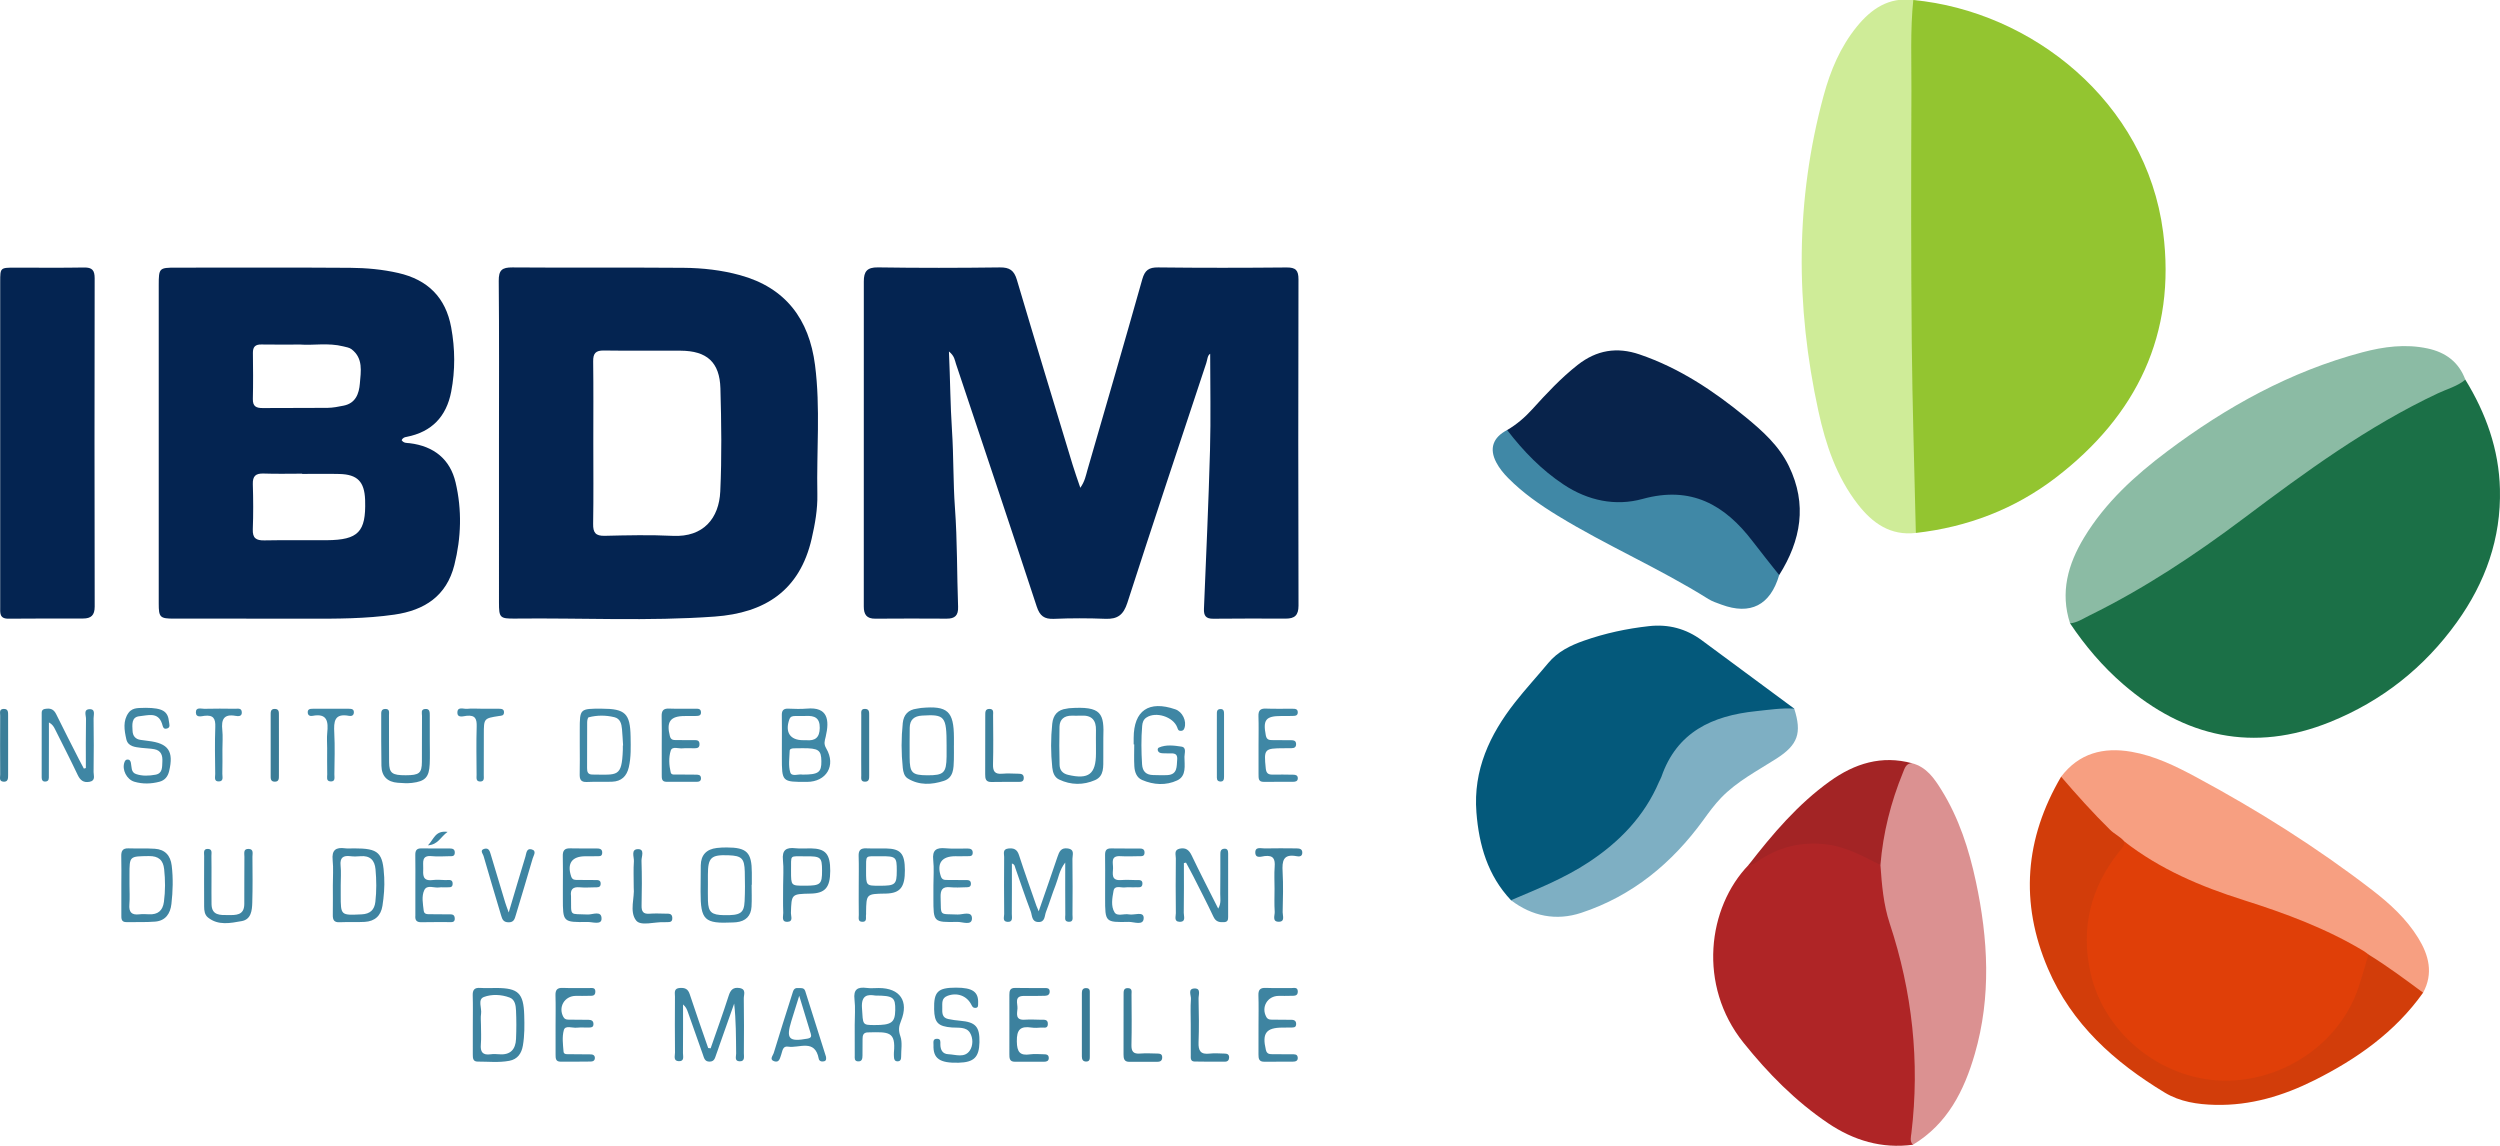 <?xml version="1.0" encoding="utf-8"?>
<!-- Generator: Adobe Illustrator 16.0.0, SVG Export Plug-In . SVG Version: 6.00 Build 0)  -->
<!DOCTYPE svg PUBLIC "-//W3C//DTD SVG 1.1//EN" "http://www.w3.org/Graphics/SVG/1.1/DTD/svg11.dtd">
<svg version="1.1" id="Calque_1" xmlns="http://www.w3.org/2000/svg" xmlns:xlink="http://www.w3.org/1999/xlink" x="0px" y="0px"
	 width="1000px" height="458.318px" viewBox="0 270.94 1000 458.318" enable-background="new 0 270.94 1000 458.318"
	 xml:space="preserve">
<path fill="#042451" d="M379.574,411.531c0.507,11.11,0.546,21.364,1.219,31.533c0.688,10.371,0.436,20.75,1.193,31.12
	c0.957,13.118,0.772,26.316,1.252,39.476c0.126,3.476-1.273,4.762-4.575,4.742c-9.517-0.056-19.035-0.067-28.552,0.01
	c-3.45,0.029-4.6-1.645-4.597-4.883c0.04-43.344,0.042-86.687,0.012-130.028c-0.003-3.92,1.261-5.673,5.658-5.604
	c16.25,0.253,32.507,0.224,48.759,0.011c3.904-0.051,5.694,1.199,6.804,4.947c7.308,24.683,14.814,49.307,22.282,73.943
	c0.869,2.872,1.898,5.695,3.096,9.261c1.853-2.64,2.218-4.944,2.844-7.106c7.363-25.427,14.762-50.844,21.948-76.32
	c1.018-3.607,2.617-4.768,6.351-4.724c17.131,0.202,34.265,0.179,51.396,0.019c3.669-0.034,4.733,1.171,4.726,4.778
	c-0.101,43.489-0.11,86.978,0.014,130.467c0.011,3.943-1.595,5.219-5.127,5.212c-9.663-0.021-19.329-0.065-28.991,0.047
	c-2.939,0.034-3.819-1.206-3.706-3.965c0.871-21.186,1.843-42.369,2.425-63.563c0.353-12.822,0.065-25.661,0.065-38.459
	c-1.083,0.62-1.104,2.355-1.561,3.732c-10.587,31.943-21.239,63.864-31.57,95.892c-1.541,4.779-3.879,6.587-8.733,6.396
	c-6.872-0.268-13.771-0.276-20.64,0.015c-3.88,0.164-5.646-1.185-6.87-4.906c-10.646-32.4-21.489-64.735-32.307-97.081
	C381.901,415.042,381.843,413.344,379.574,411.531z"/>
<path fill="#93C530" d="M765.314,270.94c47.249,4.492,93.156,40.586,99.925,92.779c5.3,40.877-10.604,73.509-42.92,98.271
	c-16.454,12.605-35.324,19.799-55.979,22.13c-2-1.35-1.963-3.459-2.01-5.506c-0.32-14.02-0.739-28.035-1.057-42.055
	c-1.155-51.01-0.584-102.021-0.756-153.032c-0.009-2.485,0.036-4.97,0.082-7.456C762.642,273.864,763.309,272.069,765.314,270.94z"
	/>
<path fill="#1B7047" d="M986.136,422.808c8.255,13.441,13.44,27.875,13.837,43.777c0.493,19.756-5.844,37.384-17.252,53.271
	c-13.036,18.153-30.002,31.532-50.688,39.886c-30.646,12.374-58.155,6.138-82.731-15.083c-8.216-7.094-15.223-15.341-21.274-24.372
	c1.021-1.468,2.304-2.604,3.939-3.386c28.152-13.437,53.223-31.64,78.021-50.296c19.422-14.612,39.611-28.052,61.491-38.802
	c3.286-1.615,6.74-2.839,10.002-4.5C982.969,422.547,984.504,422.229,986.136,422.808z"/>
<path fill="#CFEC98" d="M765.314,270.94c-1.236,12.104-0.696,24.252-0.744,36.375c-0.133,33.354-0.186,66.71,0.126,100.062
	c0.236,25.583,1.071,51.162,1.643,76.742c-10.21,1.192-17.38-3.951-23.21-11.462c-8.523-10.983-12.85-23.882-15.758-37.212
	c-9.213-42.24-9.29-84.406,2.092-126.313c2.691-9.911,6.652-19.368,13.199-27.457C748.454,274.522,755.475,269.686,765.314,270.94z"
	/>
<path fill="#AF2526" d="M765.167,728.838c-12.46,1.672-23.737-1.732-33.922-8.612c-13.063-8.822-24.003-19.922-33.867-32.229
	c-18.354-22.905-14.344-54.091,2.063-71.076c4.434-3.966,8.934-7.581,15.027-9.048c14.604-3.517,27.564-0.708,39.041,8.991
	c1.864,4.109,1.301,8.615,2.077,12.908c1.826,10.088,5.268,19.751,7.667,29.688c3.066,12.693,4.733,25.593,4.807,38.568
	C768.118,708.32,767.832,718.731,765.167,728.838z"/>
<path fill="#04597B" d="M604.394,631.026c-9.294-9.865-12.806-22.016-13.827-35.133c-1.32-16.93,5.322-31.118,15.44-44.008
	c4.237-5.397,8.906-10.455,13.293-15.738c3.797-4.574,8.847-7.031,14.296-8.944c8.453-2.967,17.142-4.833,26.031-5.813
	c7.761-0.854,14.793,1.01,21.075,5.652c12.328,9.111,24.651,18.229,36.979,27.341c-1.223,2.213-3.382,1.931-5.409,2.064
	c-8.759,0.581-17.396,1.695-25.765,4.625c-7.577,2.651-13.023,7.489-16.835,14.484c-3.078,5.648-5.139,11.766-8.536,17.278
	c-7.491,12.159-18.015,20.99-30.194,27.984c-6.201,3.56-12.631,6.728-19.315,9.352C609.229,631.112,606.915,631.66,604.394,631.026z
	"/>
<path fill="#8BBBA4" d="M986.136,422.808c-3.211,2.666-7.246,3.708-10.919,5.435c-28.116,13.209-52.98,31.441-77.662,49.977
	c-19.554,14.687-39.874,28.167-61.876,38.967c-2.467,1.212-4.801,2.819-7.653,3.1c-4.025-12.394-0.84-23.656,5.598-34.301
	c8.473-14.019,20.363-24.835,33.302-34.541c23.679-17.765,49.226-31.953,78.045-39.59c8.532-2.261,17.204-3.417,26.021-1.542
	C978.218,411.849,983.508,415.709,986.136,422.808z"/>
<path fill="#042451" d="M0.082,447.79c0-21.369-0.004-42.738,0.001-64.106c0.002-5.672,0.015-5.68,5.865-5.684
	c9.221-0.006,18.443,0.11,27.661-0.059c3.298-0.06,4.26,1.143,4.254,4.341c-0.078,43.762-0.086,87.523,0.012,131.286
	c0.007,3.518-1.475,4.771-4.626,4.778c-9.952,0.023-19.905-0.035-29.856,0.072c-3.712,0.039-3.313-2.408-3.313-4.767
	C0.083,491.699,0.082,469.744,0.082,447.79z"/>
<path fill="#08234B" d="M602.855,442.96c3.808-2.23,7.077-5.03,10.065-8.327c5.692-6.278,11.469-12.491,18.185-17.758
	c7.54-5.913,15.662-7.26,24.729-4.164c15.896,5.427,29.585,14.538,42.428,25.083c6.8,5.583,13.321,11.412,17.28,19.562
	c7.456,15.347,4.846,29.737-3.873,43.615c-2.597,0.612-3.636-1.411-4.83-2.981c-5.036-6.633-10.354-13.006-16.412-18.749
	c-7.367-6.986-15.753-10.258-25.963-7.687c-7.594,1.914-15.396,1.954-23.072,1.202c-9.458-0.926-17.416-5.768-24.438-11.863
	c-4.718-4.095-9.363-8.38-13.004-13.566C603.021,445.998,601.95,444.734,602.855,442.96z"/>
<path fill="#F79F81" d="M824.445,581.615c7.176-9.442,16.938-11.895,28.059-9.98c9.311,1.602,17.729,5.728,25.977,10.159
	c24.612,13.231,48.199,28.076,70.353,45.136c7.086,5.457,13.693,11.482,18.444,19.181c4.265,6.91,6.146,14.171,1.965,21.904
	c-1.662,0.579-3.197,0.286-4.52-0.822c-5.818-4.887-12.587-8.452-18.433-13.3c-16.459-9.717-34.257-16.229-52.36-22.058
	c-13.378-4.308-26.337-9.576-38.08-17.495c-2.427-1.635-4.543-3.622-6.853-5.378c-7.347-4.652-12.95-11.175-18.552-17.644
	C827.965,588.455,824.224,586.208,824.445,581.615z"/>
<path fill="#DB9191" d="M765.167,728.838c-1.332-1.377-0.799-3.074-0.615-4.6c3.444-28.65,0.365-56.599-8.684-83.97
	c-2.49-7.533-3.144-15.449-3.694-23.338c-2.562-3.362-1.25-7.188-0.706-10.604c1.448-9.104,3.943-17.979,7.657-26.474
	c1.138-2.603,2.834-3.997,5.752-3.603c5.738,1.514,8.83,6.058,11.68,10.636c7.023,11.286,11.036,23.786,13.799,36.676
	c4.925,22.983,6.19,46.039-0.427,68.923C785.668,707.218,778.997,720.521,765.167,728.838z"/>
<path fill="#D23D0A" d="M947.391,652.737c7.579,4.67,14.711,9.979,21.852,15.276c-11.216,15.787-26.516,26.55-43.555,35.059
	c-12.422,6.204-25.476,10.142-39.568,9.814c-7.122-0.165-14.132-1.223-20.231-4.913c-20.12-12.172-37.193-27.367-46.698-49.563
	c-11.331-26.465-9.248-52.068,5.258-76.794c6.285,7.31,12.703,14.485,19.596,21.249c1.796,1.762,4.112,2.753,5.704,4.672
	c1.813,2.332,0.322,4.063-1.053,5.826c-6.242,8.002-10.274,17.02-11.464,27.083c-1.896,16.034,2.25,30.297,13.16,42.484
	c8.511,9.507,18.873,15.494,31.497,17.508c15.719,2.509,29.808-1.271,42.365-10.973c9.874-7.626,15.849-17.684,18.859-29.704
	C943.777,657.098,943.729,653.702,947.391,652.737z"/>
<path fill="#7EAFC3" d="M604.394,631.026c10.616-4.503,21.33-8.774,31.038-15.176c12.369-8.152,22.293-18.376,28.184-32.172
	c0.286-0.672,0.701-1.295,0.937-1.98c6.2-18.005,20.381-24.477,37.845-26.291c5.089-0.528,10.148-1.331,15.287-1.021
	c3.117,9.776,1.519,14.476-7.116,20.006c-7.607,4.873-15.702,9.025-22.092,15.634c-2.651,2.743-4.872,5.794-7.103,8.872
	c-12.552,17.309-28.444,30.433-48.902,37.181C622.526,639.358,612.893,637.5,604.394,631.026z"/>
<path fill="#4088A6" d="M602.855,442.96c6.461,8.401,13.737,15.939,22.639,21.83c9.715,6.431,20.69,8.717,31.521,5.73
	c19.419-5.354,32.881,2.288,44.094,17.011c3.45,4.532,7.038,8.961,10.563,13.438c-3.536,12.057-11.488,16.132-23.108,11.812
	c-1.777-0.661-3.64-1.249-5.229-2.247c-19.454-12.208-40.623-21.31-60.199-33.288c-7.125-4.36-13.963-9.111-19.869-15.084
	c-1.859-1.882-3.527-3.912-4.76-6.266C595.625,450.392,597.132,445.934,602.855,442.96z"/>
<path fill="#A32425" d="M764.877,576.251c-2.478-0.038-2.966,1.931-3.674,3.661c-4.866,11.887-7.98,24.201-9.029,37.02
	c-6.779-3.373-13.354-7.146-21.102-8.17c-10.463-1.383-19.901,0.946-28.436,7.034c-1.021,0.729-1.995,1.133-3.195,1.124
	c9.585-12.373,19.675-24.274,32.505-33.478C741.854,576.336,752.648,572.914,764.877,576.251z"/>
<path fill="#3E85A2" d="M284.258,690.266c2.418-6.987,4.943-13.94,7.195-20.981c0.746-2.332,1.75-3.521,4.291-3.142
	c2.888,0.43,1.747,2.669,1.772,4.136c0.122,7.316,0.081,14.638,0.03,21.956c-0.01,1.331,0.54,3.343-1.783,3.227
	c-2.059-0.104-1.291-1.979-1.304-3.117c-0.073-6.582-0.035-13.164-0.786-19.973c-1.946,5.509-3.894,11.018-5.838,16.526
	c-0.438,1.24-0.826,2.5-1.305,3.724c-0.509,1.303-0.642,2.932-2.66,2.967c-2.015,0.036-2.244-1.473-2.728-2.854
	c-1.979-5.652-3.984-11.298-5.985-16.942c-0.375-1.056-0.779-2.104-1.941-3.072c0,6.477,0.035,12.951-0.031,19.427
	c-0.013,1.289,0.7,3.36-1.669,3.271c-2.311-0.087-1.508-2.146-1.52-3.422c-0.072-7.465-0.061-14.931-0.013-22.396
	c0.009-1.461-0.621-3.35,2.035-3.485c2.027-0.104,3.188,0.418,3.872,2.507c2.359,7.21,4.905,14.357,7.381,21.528
	C283.601,690.188,283.93,690.227,284.258,690.266z"/>
<path fill="#3F87A4" d="M415.479,635.469c2.672-7.724,5.133-14.726,7.502-21.759c0.701-2.082,1.405-3.813,4.166-3.383
	c2.873,0.447,1.806,2.632,1.826,4.126c0.104,7.465,0.071,14.933,0.018,22.397c-0.008,1.158,0.542,2.987-1.642,2.799
	c-1.752-0.153-1.225-1.74-1.231-2.778c-0.053-6.732-0.027-13.466-0.027-20.922c-2.371,3.028-2.727,6.22-3.848,9.042
	c-1.402,3.526-2.462,7.189-3.853,10.723c-0.623,1.587-0.305,4.154-3.105,4.034c-2.695-0.116-2.388-2.667-2.991-4.252
	c-2.182-5.734-4.129-11.561-6.159-17.354c-0.23-0.656-0.209-1.474-1.38-1.796c0,6.814,0.034,13.498-0.029,20.183
	c-0.012,1.292,0.614,3.334-1.793,3.149c-2.042-0.154-1.252-1.999-1.263-3.109c-0.077-7.612-0.07-15.227-0.011-22.84
	c0.01-1.291-0.718-3.099,1.637-3.381c2.137-0.255,3.529,0.261,4.283,2.585c2.208,6.808,4.629,13.544,6.974,20.307
	C414.725,633.738,414.954,634.215,415.479,635.469z"/>
<path fill="#3E85A2" d="M473.555,616.172c0,6.632,0.062,13.265-0.05,19.896c-0.021,1.332,1.015,3.699-1.722,3.592
	c-2.298-0.092-1.43-2.193-1.444-3.445c-0.085-7.305-0.088-14.611-0.003-21.916c0.018-1.409-0.879-3.408,1.582-3.908
	c2.373-0.482,3.695,0.523,4.743,2.714c3.326,6.955,6.871,13.807,10.625,21.28c1.284-2.232,0.78-4.111,0.806-5.847
	c0.077-5.259,0.027-10.521,0.047-15.78c0.003-1.033,0.027-2.133,1.422-2.311c1.438-0.184,1.699,0.739,1.698,1.894
	c-0.005,8.476-0.005,16.949-0.003,25.423c0,1.109-0.179,1.955-1.614,2.037c-1.876,0.108-3.296-0.123-4.241-2.13
	c-2.553-5.408-5.304-10.723-8.001-16.061c-0.958-1.896-1.993-3.751-2.992-5.624C474.123,616.047,473.839,616.109,473.555,616.172z"
	/>
<path fill="#3F86A4" d="M34.343,578.169c0-6.569-0.071-13.141,0.058-19.708c0.027-1.336-1.121-3.709,1.348-3.845
	c2.581-0.143,1.663,2.295,1.681,3.662c0.1,7.158,0.1,14.318,0.001,21.477c-0.019,1.391,0.904,3.415-1.582,3.897
	c-2.368,0.461-3.733-0.537-4.768-2.721c-2.937-6.194-6.073-12.295-9.138-18.429c-0.449-0.898-0.94-1.776-2.38-2.599
	c0,2.447,0.001,4.896,0,7.346c-0.003,4.676,0.009,9.351-0.026,14.026c-0.007,0.972,0.15,2.168-1.342,2.289
	c-1.162,0.095-1.526-0.676-1.527-1.646c-0.009-8.619-0.001-17.238,0.009-25.857c0.001-1.382,0.935-1.552,2.051-1.655
	c1.85-0.174,2.936,0.557,3.762,2.245c2.95,6.025,6.027,11.989,9.066,17.974c0.64,1.261,1.32,2.5,1.981,3.751
	C33.806,578.307,34.075,578.238,34.343,578.169z"/>
<path fill="#3F86A4" d="M453.467,568.701c0-0.877-0.002-1.754,0.001-2.631c0.045-10.933,6.052-15.045,16.653-11.403
	c2.886,0.991,4.637,4.711,3.646,7.537c-0.303,0.863-0.779,1.104-1.586,1.073c-0.929-0.037-1.026-0.692-1.301-1.411
	c-1.614-4.255-8.601-6.421-12.33-3.9c-1.222,0.824-1.579,2.033-1.688,3.387c-0.419,5.105-0.354,10.209-0.035,15.319
	c0.18,2.853,1.646,4.244,4.457,4.287c1.897,0.027,3.804,0.131,5.693,0.018c4.066-0.243,3.66-3.456,3.892-6.157
	c0.271-3.176-2.123-2.417-3.895-2.529c-0.872-0.056-1.769,0.034-2.618-0.129c-1.439-0.273-1.584-1.85-0.805-2.194
	c2.867-1.269,6.045-0.833,9.007-0.387c2.159,0.325,1.222,2.647,1.222,4.069c-0.001,3.436,0.895,7.678-2.901,9.451
	c-4.471,2.09-9.439,1.822-14.052-0.178c-2.215-0.961-2.961-3.22-3.09-5.466c-0.167-2.909-0.041-5.836-0.041-8.756
	C453.619,568.701,453.543,568.701,453.467,568.701z"/>
<path fill="#3C819E" d="M403.752,680.744c0.002-3.944,0.018-7.89-0.005-11.834c-0.01-1.626,0.231-2.849,2.346-2.799
	c3.942,0.094,7.89,0.017,11.832,0.045c0.851,0.007,1.842-0.024,1.944,1.204c0.105,1.303-0.657,1.867-1.848,1.89
	c-2.774,0.05-5.553,0.117-8.325,0.061c-4.182-0.085-2.575,3.059-2.701,5.013c-0.127,1.96-0.989,4.71,2.782,4.495
	c2.184-0.124,4.382-0.057,6.571,0.014c1.229,0.039,2.862-0.326,2.798,1.766c-0.06,1.906-1.594,1.286-2.616,1.365
	c-1.309,0.101-2.653,0.193-3.939-0.003c-4.419-0.676-5.934,0.817-5.854,5.541c0.071,4.293,1.231,5.781,5.402,5.167
	c1.716-0.253,3.5-0.035,5.253-0.03c1.081,0.004,2.144,0.098,2.125,1.543c-0.014,1.127-0.844,1.442-1.791,1.446
	c-3.943,0.018-7.888,0.008-11.83,0.004c-2.153-0.003-2.144-1.543-2.146-3.053C403.746,688.632,403.75,684.688,403.752,680.744z"/>
<path fill="#3F86A3" d="M58.354,554.07c6.703,0.05,8.841,1.381,9.243,5.584c0.089,0.926,0.65,2.21-0.687,2.656
	c-1.638,0.549-1.72-0.734-2.111-1.923c-1.598-4.848-5.765-3.24-8.943-2.965c-3.402,0.296-2.949,3.467-2.832,5.919
	c0.093,1.954,1.139,3.281,3.219,3.557c1.016,0.135,2.029,0.29,3.046,0.409c8.087,0.951,10.269,4.097,8.369,12.084
	c-0.512,2.154-1.705,3.688-3.937,4.264c-3.33,0.856-6.671,0.952-9.98-0.023c-3.081-0.908-5.021-4.821-3.977-7.744
	c0.216-0.605,0.484-1.072,1.136-1.127c0.884-0.075,1.269,0.457,1.452,1.271c0.371,1.649-0.028,3.802,2.033,4.521
	c2.527,0.886,5.238,0.738,7.817,0.271c2.907-0.527,2.619-3.063,2.743-5.244c0.139-2.441-0.488-4.441-3.193-4.955
	c-1.717-0.327-3.493-0.324-5.234-0.543c-2.487-0.313-5.328-0.491-5.996-3.474c-0.795-3.549-1.445-7.376,0.925-10.584
	C53.217,553.63,56.212,554.26,58.354,554.07z"/>
<path fill="#3E84A1" d="M171.916,567.321c-0.004,3.071,0.109,6.149-0.029,9.217c-0.238,5.293-1.79,6.952-7.12,7.568
	c-1.866,0.216-3.79,0.08-5.675-0.063c-4.147-0.316-6.447-2.606-6.517-6.782c-0.112-6.728-0.091-13.459-0.083-20.188
	c0.002-1.118-0.165-2.51,1.599-2.557c1.9-0.05,1.498,1.438,1.505,2.494c0.042,6.292-0.026,12.583,0.043,18.874
	c0.047,4.32,1.223,5.172,6.652,5.156c5.391-0.017,6.433-0.827,6.469-5.301c0.05-6.145-0.017-12.289,0.046-18.435
	c0.01-1.021-0.594-2.599,1.21-2.775c2.004-0.197,1.881,1.394,1.893,2.693C171.941,560.591,171.919,563.957,171.916,567.321z"/>
<path fill="#3F86A4" d="M382.382,666c6.671-0.009,9.069,1.686,8.868,6.232c-0.039,0.874,0.178,1.841-1.148,1.872
	c-0.833,0.021-1.155-0.471-1.525-1.217c-1.829-3.687-5.796-5.051-9.589-3.607c-2.435,0.926-2.045,2.896-2.078,4.749
	c-0.034,1.917-0.188,3.978,2.351,4.516c1.563,0.331,3.159,0.555,4.75,0.69c6.233,0.531,7.907,2.36,7.772,8.608
	c-0.13,5.992-2.196,8.021-8.329,8.186c-7.559,0.201-10.239-1.655-10.057-7.027c0.034-1.057-0.434-2.579,1.457-2.55
	c1.568,0.023,1.279,1.321,1.289,2.27c0.025,2.201,0.895,3.812,3.214,3.91c2.939,0.126,6.438,1.586,8.528-1.422
	c1.402-2.017,1.383-5.065,0.104-7.154c-1.525-2.488-4.651-1.923-7.238-2.121c-5.529-0.43-6.981-1.914-7.102-7.279
	C373.494,667.604,375.104,666.009,382.382,666z"/>
<path fill="#3E84A1" d="M225.147,625.307c0.002-3.943,0.084-7.891-0.031-11.83c-0.063-2.167,0.572-3.27,2.928-3.199
	c3.502,0.104,7.009,0.022,10.515,0.038c1.237,0.004,2.425,0.154,2.327,1.833c-0.092,1.578-1.362,1.229-2.3,1.271
	c-1.457,0.066-2.92,0.023-4.381,0.024c-5.472,0.004-7.456,2.854-5.751,8.047c0.518,1.576,1.645,1.408,2.774,1.429
	c2.19,0.04,4.382-0.015,6.572,0.037c1.112,0.026,2.569-0.229,2.47,1.596c-0.082,1.484-1.331,1.303-2.316,1.321
	c-2.044,0.039-4.103,0.167-6.131-0.016c-2.746-0.247-3.748,0.925-3.414,3.527c0.019,0.145,0,0.292,0.001,0.438
	c0.093,7.929-0.776,6.545,6.685,6.921c1.932,0.098,5.65-1.8,5.523,1.801c-0.086,2.446-3.644,1.16-5.585,1.189
	c-9.887,0.151-9.888,0.07-9.888-9.608C225.146,628.519,225.146,626.913,225.147,625.307z"/>
<path fill="#3E85A3" d="M166.144,624.883c0.001-3.949,0.053-7.898-0.023-11.847c-0.034-1.755,0.405-2.777,2.402-2.74
	c3.801,0.069,7.604,0.019,11.406,0.035c1.115,0.005,2.026,0.267,1.989,1.7c-0.042,1.593-1.21,1.373-2.182,1.389
	c-2.34,0.039-4.701,0.219-7.015-0.021c-4.209-0.439-3.371,2.468-3.432,4.826c-0.064,2.523-0.407,5.205,3.601,4.747
	c1.731-0.197,3.511-0.11,5.259,0c1.158,0.073,2.984-0.594,2.915,1.553c-0.057,1.758-1.642,1.239-2.703,1.341
	c-0.87,0.083-1.774-0.099-2.627,0.046c-2.053,0.345-4.915-1.241-6.018,1.079c-1.163,2.448-0.546,5.462-0.235,8.214
	c0.183,1.608,1.649,1.393,2.771,1.421c2.339,0.058,4.681-0.01,7.019,0.058c1.088,0.032,2.492-0.285,2.628,1.489
	c0.147,1.905-1.29,1.599-2.381,1.608c-3.656,0.039-7.315-0.063-10.968,0.044c-2.011,0.059-2.572-0.895-2.406-2.656
	c0.014-0.146,0-0.293,0-0.439C166.143,632.78,166.143,628.831,166.144,624.883z"/>
<path fill="#3F87A5" d="M442.05,624.916c0.001-3.949,0.05-7.899-0.021-11.848c-0.031-1.729,0.348-2.8,2.375-2.762
	c3.801,0.072,7.604,0.017,11.406,0.034c1.104,0.005,2.037,0.232,2.005,1.682c-0.038,1.595-1.203,1.377-2.177,1.393
	c-2.485,0.037-4.98,0.148-7.458-0.006c-4.104-0.256-2.904,2.746-2.959,4.798c-0.057,2.16-0.876,5.025,3.089,4.76
	c2.038-0.137,4.096-0.063,6.141,0.007c1.081,0.036,2.627-0.32,2.522,1.522c-0.099,1.771-1.632,1.297-2.693,1.356
	c-1.458,0.084-2.94-0.106-4.382,0.063c-1.59,0.188-4.058-1.011-4.488,1.394c-0.503,2.811-1.126,6.061,0.396,8.556
	c1.083,1.773,3.839,0.434,5.788,0.835c2.074,0.428,5.896-1.397,5.885,1.423c-0.016,3.262-3.897,1.528-5.97,1.577
	c-9.46,0.219-9.463,0.096-9.463-9.519C442.048,628.426,442.048,626.672,442.05,624.916z"/>
<path fill="#3E84A1" d="M222.23,680.977c-0.001-3.945,0.093-7.896-0.037-11.836c-0.073-2.245,0.661-3.144,2.992-3.04
	c3.501,0.156,7.014,0.014,10.521,0.06c1.073,0.014,2.518-0.343,2.433,1.56c-0.081,1.794-1.477,1.505-2.572,1.547
	c-1.751,0.067-3.507,0.021-5.261,0.027c-4.494,0.018-7.12,4.487-4.955,8.433c0.708,1.289,1.97,1.059,3.103,1.083
	c2.337,0.051,4.676,0.027,7.014,0.059c1.169,0.016,1.968,0.46,1.914,1.807c-0.052,1.267-0.993,1.261-1.862,1.281
	c-1.606,0.038-3.228-0.105-4.819,0.059c-1.792,0.187-4.587-1.062-5.156,0.934c-0.77,2.694-0.362,5.789-0.118,8.684
	c0.103,1.221,1.618,0.97,2.601,0.986c2.776,0.05,5.553,0.032,8.329,0.07c0.778,0.011,1.468,0.312,1.573,1.183
	c0.131,1.085-0.523,1.671-1.525,1.684c-4.09,0.054-8.181,0.063-12.271,0.043c-1.9-0.01-1.902-1.417-1.901-2.779
	C222.232,688.868,222.231,684.922,222.23,680.977z"/>
<path fill="#3E84A1" d="M503.403,680.921c0-3.94,0.1-7.885-0.037-11.822c-0.08-2.288,0.74-3.101,3.025-2.997
	c3.351,0.152,6.715-0.011,10.068,0.068c1.017,0.024,2.605-0.549,2.661,1.322c0.059,2.021-1.588,1.723-2.838,1.774
	c-1.604,0.067-3.21,0.021-4.816,0.026c-4.484,0.019-7.102,4.48-4.942,8.428c0.706,1.291,1.965,1.062,3.097,1.086
	c2.335,0.051,4.671,0.033,7.006,0.057c1.215,0.011,1.904,0.544,1.822,1.858c-0.08,1.279-1.043,1.199-1.893,1.232
	c-1.166,0.046-2.334,0.023-3.502,0.023c-6.642,0.006-8.289,2.274-6.706,8.914c0.377,1.581,1.313,1.716,2.523,1.725
	c2.628,0.02,5.255-0.005,7.882,0.039c0.981,0.017,2.216-0.157,2.342,1.308c0.121,1.437-0.979,1.634-2.045,1.644
	c-3.795,0.029-7.59-0.015-11.385,0.025c-2.081,0.022-2.287-1.274-2.274-2.889C503.425,688.803,503.403,684.861,503.403,680.921z"/>
<path fill="#3E84A1" d="M84.597,622.955c0.005,3.221-0.04,6.44,0.017,9.66c0.08,4.59,3.5,4.345,6.587,4.354
	c3.11,0.008,6.496,0.193,6.516-4.412c0.028-6.293-0.011-12.588,0.047-18.881c0.013-1.316-0.592-3.317,1.794-3.165
	c1.991,0.128,1.412,1.916,1.419,3.106c0.04,6.146,0.122,12.298-0.067,18.438c-0.095,3.08-0.45,6.658-4.241,7.329
	c-4.518,0.801-9.313,1.862-13.456-1.426c-1.359-1.078-1.55-2.77-1.555-4.412c-0.017-6.731-0.042-13.466,0.006-20.198
	c0.008-1.174-0.512-2.995,1.638-2.834c1.734,0.132,1.244,1.72,1.266,2.781C84.633,616.515,84.591,619.735,84.597,622.955z"/>
<path fill="#3E85A2" d="M264.693,568.975c-0.001-3.808,0.08-7.616-0.033-11.421c-0.063-2.161,0.52-3.271,2.927-3.179
	c3.51,0.137,7.028,0.019,10.542,0.053c0.986,0.01,2.192-0.117,2.264,1.379c0.074,1.521-1.09,1.494-2.118,1.521
	c-1.463,0.038-2.929,0.024-4.393,0.026c-5.774,0.006-7.401,2.303-5.931,8.024c0.422,1.642,1.465,1.575,2.622,1.592
	c2.196,0.031,4.394-0.007,6.589,0.032c1.124,0.02,2.567-0.262,2.642,1.479c0.087,2.065-1.544,1.717-2.806,1.756
	c-1.316,0.042-2.649-0.109-3.95,0.043c-1.648,0.192-4.163-0.981-4.761,0.938c-0.852,2.731-0.675,5.815-0.007,8.679
	c0.276,1.182,1.716,0.827,2.693,0.847c2.488,0.05,4.979,0.016,7.468,0.054c0.868,0.015,1.808,0.049,1.938,1.245
	c0.124,1.133-0.541,1.611-1.54,1.617c-4.1,0.023-8.2,0.027-12.299-0.005c-1.951-0.016-1.839-1.493-1.843-2.817
	C264.686,576.882,264.694,572.929,264.693,568.975z"/>
<path fill="#3F87A5" d="M373.366,625.065c0-3.359,0.29-6.751-0.074-10.07c-0.445-4.073,1.255-5.1,4.953-4.742
	c2.895,0.279,5.837,0.059,8.758,0.099c1.076,0.016,2.078,0.233,2.089,1.647c0.014,1.587-1.188,1.385-2.161,1.414
	c-1.604,0.049-3.213,0.021-4.82,0.021c-5.478,0.003-7.484,2.878-5.764,8.055c0.519,1.558,1.634,1.425,2.771,1.442
	c2.336,0.035,4.674-0.006,7.01,0.04c0.979,0.021,2.175-0.134,2.237,1.384c0.063,1.541-1.105,1.479-2.118,1.499
	c-2.044,0.04-4.109,0.203-6.13-0.015c-3.19-0.342-3.964,1.061-3.872,4.021c0.243,7.754-0.744,6.571,6.805,6.891
	c2.017,0.085,5.795-1.597,5.741,1.601c-0.05,2.963-3.797,1.315-5.804,1.356c-9.622,0.197-9.624,0.089-9.624-9.383
	C373.366,628.571,373.366,626.818,373.366,625.065z"/>
<path fill="#3F87A5" d="M503.414,568.832c0.002-3.798,0.095-7.599-0.033-11.394c-0.077-2.245,0.676-3.155,3-3.059
	c3.5,0.147,7.009,0.024,10.516,0.061c0.997,0.012,2.213-0.046,2.215,1.437c0,1.481-1.213,1.404-2.213,1.438
	c-1.459,0.05-2.922,0.026-4.382,0.027c-6.251,0.004-7.392,1.535-6.192,7.76c0.361,1.888,1.482,1.873,2.82,1.884
	c2.483,0.021,4.967,0.016,7.449,0.042c0.926,0.011,1.743,0.205,1.833,1.377c0.104,1.353-0.634,1.811-1.846,1.811
	c-1.021,0-2.045,0.02-3.066,0.021c-7.799,0.02-8.001,0.322-7.214,8.062c0.195,1.92,0.953,2.515,2.726,2.483
	c2.771-0.051,5.55-0.006,8.323,0.041c0.914,0.016,1.782,0.251,1.771,1.43s-0.894,1.396-1.8,1.403
	c-3.943,0.027-7.888-0.013-11.831,0.03c-2.273,0.023-2.037-1.567-2.073-3.021c-0.004-0.146-0.004-0.293-0.004-0.438
	C503.412,576.428,503.412,572.63,503.414,568.832z"/>
<path fill="#3E85A2" d="M203.488,635.935c2.414-8.108,4.506-15.238,6.679-22.345c0.389-1.269,0.395-3.444,2.44-2.911
	c2.212,0.577,0.827,2.39,0.476,3.604c-2.197,7.56-4.469,15.097-6.742,22.634c-0.454,1.507-0.733,3.039-3.039,2.945
	c-1.968-0.08-2.4-1.208-2.832-2.666c-2.36-7.969-4.777-15.918-7.062-23.905c-0.244-0.85-1.658-2.3,0.365-2.833
	c1.755-0.461,2.14,0.955,2.533,2.282c1.907,6.431,3.845,12.854,5.79,19.273C202.385,632.971,202.762,633.901,203.488,635.935z"/>
<path fill="#3C809C" d="M509.817,626.43c0-2.922-0.176-5.855,0.048-8.76c0.233-3.058-0.437-4.703-3.983-4.305
	c-1.255,0.141-3.723,1.142-3.765-1.402c-0.042-2.479,2.343-1.618,3.746-1.655c4.231-0.11,8.471-0.037,12.706-0.013
	c1.236,0.007,2.439,0.197,2.345,1.854c-0.089,1.542-1.412,1.427-2.299,1.26c-5.376-1.018-5.81,1.96-5.573,6.198
	c0.3,5.389,0.147,10.807,0.02,16.209c-0.032,1.359,1.037,3.768-1.471,3.818c-2.891,0.062-1.613-2.56-1.71-4.009
	C509.675,632.574,509.817,629.497,509.817,626.43z"/>
<path fill="#3C819D" d="M253.49,625.951c0-4.043-0.172-7.265,0.068-10.453c0.133-1.748-1.362-4.905,1.684-4.898
	c2.772,0.005,1.306,3.028,1.357,4.627c0.192,5.974,0.174,11.957,0.032,17.933c-0.058,2.442,0.687,3.456,3.203,3.263
	c2.174-0.167,4.372-0.05,6.559-0.017c1.146,0.017,2.421-0.128,2.526,1.608c0.132,2.183-1.479,1.677-2.693,1.795
	c-0.144,0.015-0.292,0.012-0.437,0.003c-3.908-0.201-9.48,1.713-11.346-0.682C251.659,635.559,253.938,629.877,253.49,625.951z"/>
<path fill="#3C819D" d="M476.297,680.627c-0.002-3.363-0.171-6.739,0.077-10.084c0.106-1.449-1.374-4.101,1.371-4.217
	c2.781-0.119,1.643,2.586,1.68,4.047c0.146,5.846,0.225,11.702-0.002,17.543c-0.129,3.373,0.849,4.887,4.406,4.464
	c2.018-0.239,4.089-0.038,6.136-0.003c0.978,0.017,1.702,0.385,1.688,1.529c-0.014,1.045-0.569,1.688-1.584,1.693
	c-4.093,0.026-8.187,0.046-12.274-0.051c-1.73-0.041-1.477-1.514-1.484-2.64C476.283,688.814,476.3,684.721,476.297,680.627z"/>
<path fill="#3B7E99" d="M449.422,680.881c0.002-4.088-0.016-8.176,0.016-12.264c0.008-1.157-0.056-2.469,1.715-2.427
	c1.884,0.045,1.445,1.507,1.454,2.554c0.042,6.716,0.134,13.435-0.028,20.146c-0.064,2.683,0.79,3.688,3.479,3.472
	c2.32-0.188,4.671-0.04,7.005,0.001c0.899,0.016,1.758,0.164,1.813,1.383c0.058,1.289-0.577,1.896-1.804,1.901
	c-3.796,0.021-7.593,0.007-11.388,0.019c-2.068,0.007-2.274-1.367-2.27-2.959C449.429,688.766,449.419,684.823,449.422,680.881z"/>
<path fill="#3C819D" d="M394.088,568.816c0.003-3.937-0.02-7.87,0.019-11.806c0.011-1.134-0.1-2.494,1.646-2.504
	c1.868-0.011,1.48,1.459,1.486,2.516c0.041,6.559,0.143,13.118-0.031,19.671c-0.076,2.827,0.776,3.995,3.685,3.735
	c2.167-0.192,4.368-0.036,6.554,0.002c1.069,0.019,2.034,0.187,2.062,1.633c0.027,1.459-0.904,1.636-1.994,1.639
	c-3.643,0.015-7.287-0.057-10.928,0.037c-2.344,0.06-2.523-1.365-2.511-3.12C394.102,576.685,394.084,572.75,394.088,568.816z"/>
<path fill="#4088A6" d="M192.163,554.433c2.484,0,4.969-0.009,7.454,0.006c1.092,0.006,2.123,0.166,1.973,1.646
	c-0.122,1.195-1.09,1.117-1.952,1.251c-6.107,0.946-6.105,0.955-6.106,7.391c-0.001,5.407,0.02,10.816-0.027,16.225
	c-0.009,1.068,0.36,2.621-1.452,2.599c-1.792-0.021-1.41-1.569-1.417-2.636c-0.044-6.432-0.161-12.866,0.033-19.291
	c0.092-3.057-0.477-4.721-4.019-4.369c-1.264,0.125-3.846,1.098-3.691-1.486c0.138-2.308,2.546-1.143,3.948-1.301
	c1.731-0.196,3.502-0.048,5.256-0.048C192.163,554.422,192.163,554.428,192.163,554.433z"/>
<path fill="#4088A6" d="M88.969,570.803c-0.001,3.211,0.063,6.423-0.035,9.63c-0.035,1.151,0.653,3.001-1.364,3.081
	c-2.112,0.084-1.473-1.812-1.486-2.952c-0.069-6.272-0.202-12.555,0.032-18.819c0.124-3.343-0.727-4.9-4.333-4.477
	c-1.188,0.141-3.412,0.887-3.429-1.371c-0.016-2.25,2.146-1.402,3.401-1.436c4.083-0.107,8.171-0.073,12.256-0.014
	c1.051,0.016,2.585-0.438,2.71,1.325c0.129,1.845-1.459,1.699-2.482,1.515c-4.786-0.865-5.757,1.518-5.32,5.644
	C89.194,565.526,88.97,568.177,88.969,570.803z"/>
<path fill="#4088A6" d="M130.862,570.214c-0.002-2.043-0.175-4.104,0.033-6.125c0.458-4.447,0.089-7.963-5.89-6.805
	c-0.835,0.161-1.802-0.041-1.905-1.233c-0.128-1.492,0.933-1.603,1.995-1.604c4.815-0.016,9.63-0.016,14.446,0
	c1.059,0.003,2.126,0.104,2.002,1.598c-0.098,1.193-1.062,1.402-1.899,1.241c-5.965-1.153-6.167,2.332-5.931,6.799
	c0.292,5.529,0.1,11.086,0.038,16.63c-0.013,1.158,0.518,2.984-1.638,2.791c-1.719-0.154-1.201-1.74-1.221-2.785
	C130.821,577.219,130.864,573.716,130.862,570.214z"/>
<path fill="#3A7C97" d="M435.932,680.669c0.001,4.239,0.012,8.479-0.007,12.717c-0.004,1.018,0.069,2.168-1.456,2.17
	c-1.349,0.003-1.723-0.892-1.724-2.03c-0.007-8.479-0.007-16.956,0.003-25.435c0.001-1.166,0.432-1.966,1.794-1.913
	c1.577,0.063,1.367,1.245,1.375,2.213C435.947,672.483,435.93,676.576,435.932,680.669z"/>
<path fill="#3B7E99" d="M3.256,569.114c-0.001,3.943,0.016,7.887-0.01,11.83c-0.009,1.321,0.03,2.865-1.941,2.661
	c-1.783-0.187-1.219-1.747-1.226-2.774c-0.051-7.886-0.048-15.773-0.003-23.66c0.006-1.032-0.503-2.58,1.34-2.664
	c2.014-0.092,1.814,1.506,1.826,2.778C3.28,561.228,3.256,565.172,3.256,569.114z"/>
<path fill="#3B7E99" d="M344.49,568.816c0-3.943-0.027-7.888,0.019-11.83c0.013-1.07-0.344-2.529,1.527-2.489
	c1.742,0.038,1.634,1.398,1.638,2.532c0.027,8.031,0.025,16.064,0,24.1c-0.004,1.146,0.063,2.494-1.68,2.489
	c-1.863-0.004-1.472-1.473-1.485-2.533C344.461,576.996,344.49,572.906,344.49,568.816z"/>
<path fill="#3A7C96" d="M111.575,569.305c-0.001,3.948,0.015,7.897-0.011,11.846c-0.008,1.154,0.089,2.487-1.675,2.461
	c-1.754-0.028-1.62-1.375-1.623-2.517c-0.02-8.043-0.019-16.085,0-24.128c0.002-1.156-0.085-2.487,1.676-2.46
	c1.754,0.027,1.614,1.374,1.622,2.514C111.593,561.115,111.575,565.21,111.575,569.305z"/>
<path fill="#4088A6" d="M486.733,569.03c0.001-4.071-0.019-8.145,0.014-12.216c0.008-0.974-0.136-2.179,1.354-2.259
	c1.51-0.08,1.514,1.068,1.516,2.095c0.014,8.289,0.013,16.577-0.001,24.866c-0.002,1.045-0.068,2.154-1.563,2.03
	c-1.485-0.123-1.297-1.342-1.305-2.301C486.712,577.175,486.732,573.103,486.733,569.03z"/>
<path fill="#3E85A3" d="M179.037,603.693c-2.852,2.031-3.777,5.107-7.863,5.378C173.569,606.672,174.04,603.023,179.037,603.693z"/>
<path fill="#042451" d="M182.235,463.915c-2.192-9.295-8.672-14.501-18.346-15.694c-1.124-0.138-2.384,0.074-3.23-1.211
	c0.519-1.068,1.262-1.184,1.974-1.321c10.071-1.958,15.934-8.127,17.843-18.076c1.64-8.55,1.57-17.139,0.002-25.701
	c-2.195-11.986-9.364-19.084-21.197-21.782c-6.318-1.44-12.731-2.017-19.138-2.064c-23.282-0.169-46.567-0.068-69.851-0.065
	c-6.6,0.001-6.797,0.158-6.8,6.979c-0.016,42.468-0.014,84.935,0,127.402c0.002,5.497,0.519,6.004,6.055,6.009
	c17.866,0.021,35.731-0.026,53.597,0.022c11.56,0.031,23.112,0.029,34.589-1.618c12.043-1.729,20.886-7.42,24.013-19.86
	C184.496,485.987,184.824,474.896,182.235,463.915z M101.163,412.101c-0.031-2.435,0.97-3.409,3.388-3.366
	c4.82,0.086,9.643,0.025,15.603,0.025c4.966,0.408,11.139-0.793,17.194,0.736c1.123,0.283,2.402,0.467,3.273,1.135
	c4.743,3.636,3.724,8.875,3.324,13.732c-0.333,4.054-1.68,7.853-6.449,8.826c-2.134,0.436-4.314,0.869-6.479,0.896
	c-8.619,0.102-17.241-0.017-25.86,0.078c-2.656,0.029-4.087-0.63-4.014-3.653C101.291,424.376,101.241,418.237,101.163,412.101z
	 M130.813,487.021c-8.346,0.071-16.695-0.098-25.039,0.072c-3.325,0.068-4.791-0.872-4.655-4.447
	c0.228-5.994,0.198-12.01,0.009-18.008c-0.103-3.294,1.163-4.396,4.367-4.279c5.118,0.185,10.249,0.049,15.374,0.049
	c0,0.034,0,0.067,0,0.103c4.979,0,9.96-0.101,14.935,0.024c7.171,0.18,9.971,3.078,10.241,10.313
	c0.006,0.146,0.006,0.292,0.01,0.439C146.408,483.68,143.315,486.914,130.813,487.021z"/>
<path fill="#042451" d="M326.003,416.909c-2.353-18.216-11.69-30.887-30.004-35.909c-7.375-2.022-14.955-2.869-22.537-2.933
	c-22.829-0.191-45.661,0.027-68.489-0.157c-4.179-0.034-5.517,1.097-5.476,5.388c0.203,21.511,0.093,43.025,0.093,64.539
	c0,21.367-0.003,42.734,0.001,64.102c0.002,6.052,0.317,6.504,6.442,6.433c26.619-0.313,53.271,1.117,79.853-0.802
	c20.034-1.447,34.015-10.355,38.783-31.161c1.342-5.856,2.398-11.743,2.272-17.775C326.581,451.39,328.222,434.091,326.003,416.909z
	 M288.108,467.547c-0.492,10.626-6.678,18.332-18.963,17.734c-9.05-0.44-18.142-0.238-27.208-0.015
	c-3.723,0.093-4.744-1.258-4.683-4.817c0.186-10.823,0.068-21.652,0.069-32.479c0-10.827,0.088-21.654-0.054-32.479
	c-0.042-3.21,1.004-4.393,4.279-4.344c10.239,0.153,20.482,0.01,30.724,0.072c10.474,0.063,15.602,4.581,15.896,15.081
	C288.552,440.041,288.743,453.824,288.108,467.547z"/>
<path fill="#E03F08" d="M947.391,652.737c-1.307,4.337-2.512,8.706-3.936,13.004c-7.238,21.854-28.689,36.791-51.657,37.452
	c-25.724,0.738-50.119-17.989-55.646-43.351c-3.881-17.796,0.113-33.904,11.451-48.158c1.012-1.27,2.232-2.347,2.143-4.148
	c14.259,11.127,30.586,18.027,47.665,23.433c16.725,5.293,33.132,11.36,48.233,20.481
	C946.261,651.822,946.811,652.306,947.391,652.737z"/>
<path fill="#3E84A1" d="M153.687,621.874c-0.497-10.001-2.171-11.581-12.133-11.587c-1.169,0-2.357,0.134-3.505-0.024
	c-3.706-0.513-5.412,0.682-4.988,4.741c0.347,3.327,0.071,6.719,0.075,10.08c0.004,3.947,0.049,7.896-0.015,11.841
	c-0.032,1.924,0.46,3.015,2.697,2.909c3.355-0.156,6.729,0.054,10.081-0.141c4.008-0.232,6.46-2.414,7.087-6.463
	C153.566,629.468,153.876,625.681,153.687,621.874z M150.142,631.703c-0.366,3.16-2.07,4.817-5.483,4.979
	c-8.374,0.396-8.37,0.496-8.37-7.718c0-1.311,0-2.621,0-3.932c0-2.621,0.21-5.264-0.053-7.857c-0.325-3.208,1.034-4.13,3.968-3.758
	c1.29,0.164,2.626,0.126,3.926,0.009c3.84-0.346,5.741,1.563,6.072,5.198C150.601,622.979,150.645,627.354,150.142,631.703z"/>
<path fill="#3E84A1" d="M209.688,676.948c-0.262-8.734-2.398-10.788-11.06-10.812c-2.19-0.006-4.388,0.12-6.568-0.029
	c-2.352-0.161-3.042,0.852-2.972,3.072c0.126,3.938,0.036,7.882,0.037,11.823c0.002,3.942,0.012,7.883-0.004,11.825
	c-0.005,1.401,0.085,2.752,1.943,2.75c4.223-0.005,8.466,0.479,12.662-0.313c3.331-0.631,4.882-2.964,5.426-6.089
	C209.855,685.13,209.81,681.033,209.688,676.948z M206.412,686.545c-0.182,4.164-2.264,6.476-6.716,6.103
	c-1.159-0.099-2.351-0.146-3.495,0.014c-3.145,0.431-4.117-0.951-3.861-3.951c0.221-2.606,0.046-5.246,0.045-7.871
	c-0.001-1.457-0.182-2.943,0.041-4.367c0.362-2.316-1.466-5.771,1.139-6.742c3.141-1.17,6.958-1.027,10.294,0.23
	c2.179,0.821,2.456,3.219,2.55,5.223C206.586,678.963,206.577,682.763,206.412,686.545z"/>
<path fill="#3E85A2" d="M68.686,617.197c-0.492-4.079-2.681-6.473-6.756-6.752c-3.498-0.24-7.023-0.038-10.531-0.163
	c-2.402-0.086-2.954,1.107-2.892,3.243c0.111,3.803,0.031,7.609,0.032,11.416c0.001,3.952,0,7.904,0.001,11.857
	c0,1.49-0.142,3.04,2.108,2.992c3.803-0.079,7.623,0.108,11.405-0.201c4.15-0.34,6.08-3.187,6.519-7.073
	C69.149,627.423,69.303,622.316,68.686,617.197z M65.568,631.692c-0.472,3.516-2.419,5.132-5.944,4.965
	c-1.313-0.063-2.646-0.136-3.943,0.019c-3.088,0.366-4.181-0.929-3.93-3.97c0.216-2.612,0.045-5.258,0.044-7.889
	c-0.001-1.315-0.001-2.631-0.001-3.946c0-7.558,0.003-7.385,7.731-7.502c3.883-0.058,5.745,1.598,6.134,5.211
	C66.13,622.947,66.154,627.32,65.568,631.692z"/>
<path fill="#3F88A6" d="M330.521,570.357c-1.123-1.919-0.662-2.944-0.239-4.741c1.576-6.713,0.888-11.993-7.527-11.235
	c-2.468,0.224-4.976,0.109-7.461,0.021c-1.896-0.067-2.601,0.722-2.566,2.588c0.077,3.952,0.024,7.905,0.02,11.857
	c-0.005,1.609-0.005,3.221-0.005,4.831c0,10.051,0,10.051,10.037,10.022C330.55,583.68,334.5,577.155,330.521,570.357z
	 M315.723,558.744c0.446-1.273,1.307-1.381,2.34-1.397c1.448-0.021,2.899,0.044,4.346-0.025c3.392-0.165,5.553,0.73,5.49,4.797
	c-0.062,3.841-1.806,5.231-5.396,4.9c-0.432-0.041-0.869-0.007-1.303-0.007C316.021,567.018,313.947,563.814,315.723,558.744z
	 M321.046,580.786c-1.546-0.38-4.373,1.011-4.953-0.925c-0.799-2.669-0.319-5.747-0.216-8.644c0.027-0.773,1-0.936,1.754-0.95
	c1.165-0.022,2.33-0.042,3.494-0.043c6.289-0.007,7.369,0.747,7.425,5.17C328.608,579.886,327.401,580.779,321.046,580.786z"/>
<path fill="#3F87A5" d="M381.558,569.126c0.005,0,0.01,0,0.015,0c0-1.024,0.001-2.05,0-3.075
	c-0.021-10.647-2.53-12.928-13.143-11.928c-0.58,0.055-1.148,0.217-1.729,0.288c-3.402,0.419-5.249,2.412-5.592,5.738
	c-0.618,5.979-0.631,11.972,0.006,17.955c0.175,1.645,0.585,3.36,2.009,4.234c4.586,2.819,9.6,2.509,14.406,0.957
	c3.93-1.271,3.914-5.055,4.019-8.463C381.605,572.933,381.558,571.029,381.558,569.126z M378.636,573.577
	c-0.094,6.525-1.128,7.52-7.75,7.478c-6.071-0.038-7.007-0.984-7.028-7.205c-0.015-3.941-0.029-7.885,0.032-11.825
	c0.052-3.186,1.729-4.654,4.937-4.851c9.125-0.555,9.813,0.232,9.813,12.023C378.64,570.658,378.658,572.118,378.636,573.577z"/>
<path fill="#3F88A5" d="M360.409,679.303c3.226-7.925-0.436-13.144-8.885-13.153c-1.609-0.002-3.242,0.175-4.822-0.035
	c-3.662-0.488-5.4,0.525-4.902,4.652c0.399,3.316,0.081,6.721,0.083,10.084c0.001,4.097-0.014,8.191,0.012,12.288
	c0.008,0.97-0.257,2.228,1.247,2.351c1.657,0.134,1.844-1.064,1.851-2.326c0.013-2.194,0.023-4.389,0.029-6.583
	c0.005-1.43,0.237-2.636,2.075-2.683c8.52-0.217,11.241-0.404,10.464,8.05c-0.054,0.579,0.006,1.169,0.021,1.754
	c0.024,0.96,0.295,1.774,1.438,1.773c1.144,0,1.44-0.815,1.433-1.773c-0.025-2.777,0.57-5.782-0.307-8.265
	C359.309,683.07,359.504,681.525,360.409,679.303z M358.099,675.015c-0.089,4.944-1.524,5.973-8.317,5.948
	c-4.915-0.018-4.566-0.039-4.996-6.875c-0.329-5.213,2.355-5.427,5.346-4.925C357.333,669.188,358.191,669.884,358.099,675.015z"/>
<path fill="#3F87A4" d="M441.329,566.199c0.356-9.841-0.48-12.954-13.776-11.963c-0.29,0.021-0.571,0.125-0.861,0.158
	c-3.609,0.411-5.438,2.539-5.797,6.05c-0.601,5.839-0.609,11.679,0.014,17.52c0.214,2.005,0.875,3.887,2.697,4.766
	c4.725,2.276,9.737,2.307,14.435,0.245c3.728-1.636,3.233-5.515,3.281-8.873c0.022-1.608,0.004-3.22,0.004-4.828
	C441.324,568.248,441.291,567.222,441.329,566.199z M438.384,569.18c0.004,1.021,0.004,2.043,0.004,3.065
	c-0.004,8.354-2.915,10.58-11.152,8.636c-2.186-0.517-3.353-1.885-3.404-3.965c-0.126-5.1-0.162-10.207-0.032-15.307
	c0.077-2.987,1.928-4.409,4.893-4.398c1.313,0.005,2.629,0.044,3.938-0.018c4.126-0.197,5.853,1.901,5.757,5.857
	C438.338,565.093,438.379,567.137,438.384,569.18z"/>
<path fill="#3D83A0" d="M324.325,610.29c-2.05-0.032-4.123,0.185-6.146-0.052c-3.724-0.434-5.42,0.706-4.998,4.771
	c0.347,3.332,0.07,6.729,0.071,10.099c0,3.659-0.088,7.324,0.045,10.98c0.05,1.368-0.897,3.735,1.782,3.575
	c2.307-0.137,1.253-2.274,1.291-3.502c0.227-7.619,0.179-7.621,7.854-7.778c5.837-0.12,7.854-2.448,7.869-9.087
	C332.111,612.546,330.254,610.384,324.325,610.29z M321.88,625.219c-5.46,0.004-5.46,0.004-5.462-5.844
	c0.118-6.837-0.89-5.848,5.703-5.913c6.229-0.063,6.679,0.368,6.701,5.682C328.844,624.678,328.23,625.214,321.88,625.219z"/>
<path fill="#3F87A5" d="M252.239,565.611c-0.154-9.279-2.157-11.182-11.515-11.199c-8.822-0.017-8.822-0.017-8.822,8.59
	c0,2.048,0,4.096,0.001,6.145c0.002,3.803,0.076,7.606-0.026,11.407c-0.057,2.108,0.428,3.299,2.88,3.18
	c3.357-0.163,6.729,0.018,10.088-0.107c3.708-0.137,5.847-2.183,6.679-5.786C252.459,573.793,252.306,569.695,252.239,565.611z
	 M249.136,570.891c-0.415,11.052-2.077,9.92-12.214,9.869c-1.843-0.01-2.093-1.148-2.089-2.604
	c0.013-6.116-0.012-12.232,0.033-18.35c0.005-0.674,0.239-1.847,0.588-1.938c3.405-0.887,6.884-0.875,10.287-0.052
	c2.379,0.575,2.871,2.683,3.058,4.79c0.194,2.172,0.295,4.353,0.438,6.527c-0.033,0.002-0.064,0.004-0.096,0.006
	C249.139,569.726,249.158,570.309,249.136,570.891z"/>
<path fill="#3F87A5" d="M300.733,624.848c0-1.608,0.004-3.218-0.001-4.827c-0.025-8.129-1.975-10.091-10.079-10.098
	c-1.313-0.001-2.637,0.052-3.939,0.208c-4.084,0.488-6.336,2.742-6.407,6.938c-0.058,3.509-0.075,7.02-0.077,10.528
	c-0.006,11.43,1.521,12.877,12.962,12.328c0.438-0.021,0.877-0.042,1.313-0.087c3.752-0.388,5.886-2.477,6.106-6.223
	c0.172-2.914,0.034-5.847,0.034-8.771C300.676,624.848,300.704,624.848,300.733,624.848z M297.846,631.433
	c-0.238,4.797-1.7,5.692-8.272,5.572c-4.942-0.091-6.225-1.191-6.391-5.654c-0.082-2.186-0.015-4.376-0.019-6.564
	c-0.005-1.313-0.008-2.626-0.004-3.939c0.017-6.908,1.247-8.066,8.271-7.796c5.25,0.202,6.336,1.224,6.481,6.569
	C298.018,623.554,298.042,627.503,297.846,631.433z"/>
<path fill="#3F86A3" d="M330.396,693.627c-2.748-8.706-5.507-17.487-8.302-26.258c-0.475-1.489-1.813-1.149-2.956-1.216
	c-1.606-0.095-1.839,1.076-2.196,2.211c-2.502,7.944-5.071,15.87-7.47,23.846c-0.285,0.954-1.881,2.572,0.237,3.243
	c2.021,0.641,2.236-1.22,2.746-2.577c0.532-1.416,0.548-3.657,2.782-3.282c4.386,0.733,10.74-3.291,12.262,4.841
	c0.181,0.965,1.158,1.272,2.127,1.023C330.577,695.215,330.503,694.448,330.396,693.627z M322.961,686.398
	c-7.396,1.346-8.603,0.104-6.441-6.974c0.921-3.009,1.87-6.01,3.17-10.177c1.764,5.787,3.203,10.473,4.616,15.167
	C324.656,685.578,324.409,686.135,322.961,686.398z"/>
<path fill="#3F86A3" d="M354.401,610.322c-2.625-0.056-5.257,0.069-7.878-0.041c-2.225-0.095-3.146,0.721-3.068,3.03
	c0.133,3.935,0.037,7.878,0.037,11.816c0.001,3.939-0.037,7.88,0.027,11.818c0.016,1.042-0.473,2.619,1.293,2.716
	c2.175,0.118,1.406-1.708,1.607-2.854c0.05-0.282,0.006-0.582,0.01-0.874c0.117-7.42,0.117-7.42,7.602-7.56
	c0.146-0.003,0.292,0.002,0.438-0.002c5.633-0.178,7.525-2.552,7.487-9.393C361.917,612.358,360.266,610.444,354.401,610.322z
	 M351.784,625.242c-5.357-0.004-5.357-0.004-5.358-5.979c0.084-6.647-0.71-5.771,5.799-5.818c6.175-0.045,6.498,0.281,6.485,5.781
	C358.697,624.767,358.146,625.246,351.784,625.242z"/>
</svg>
